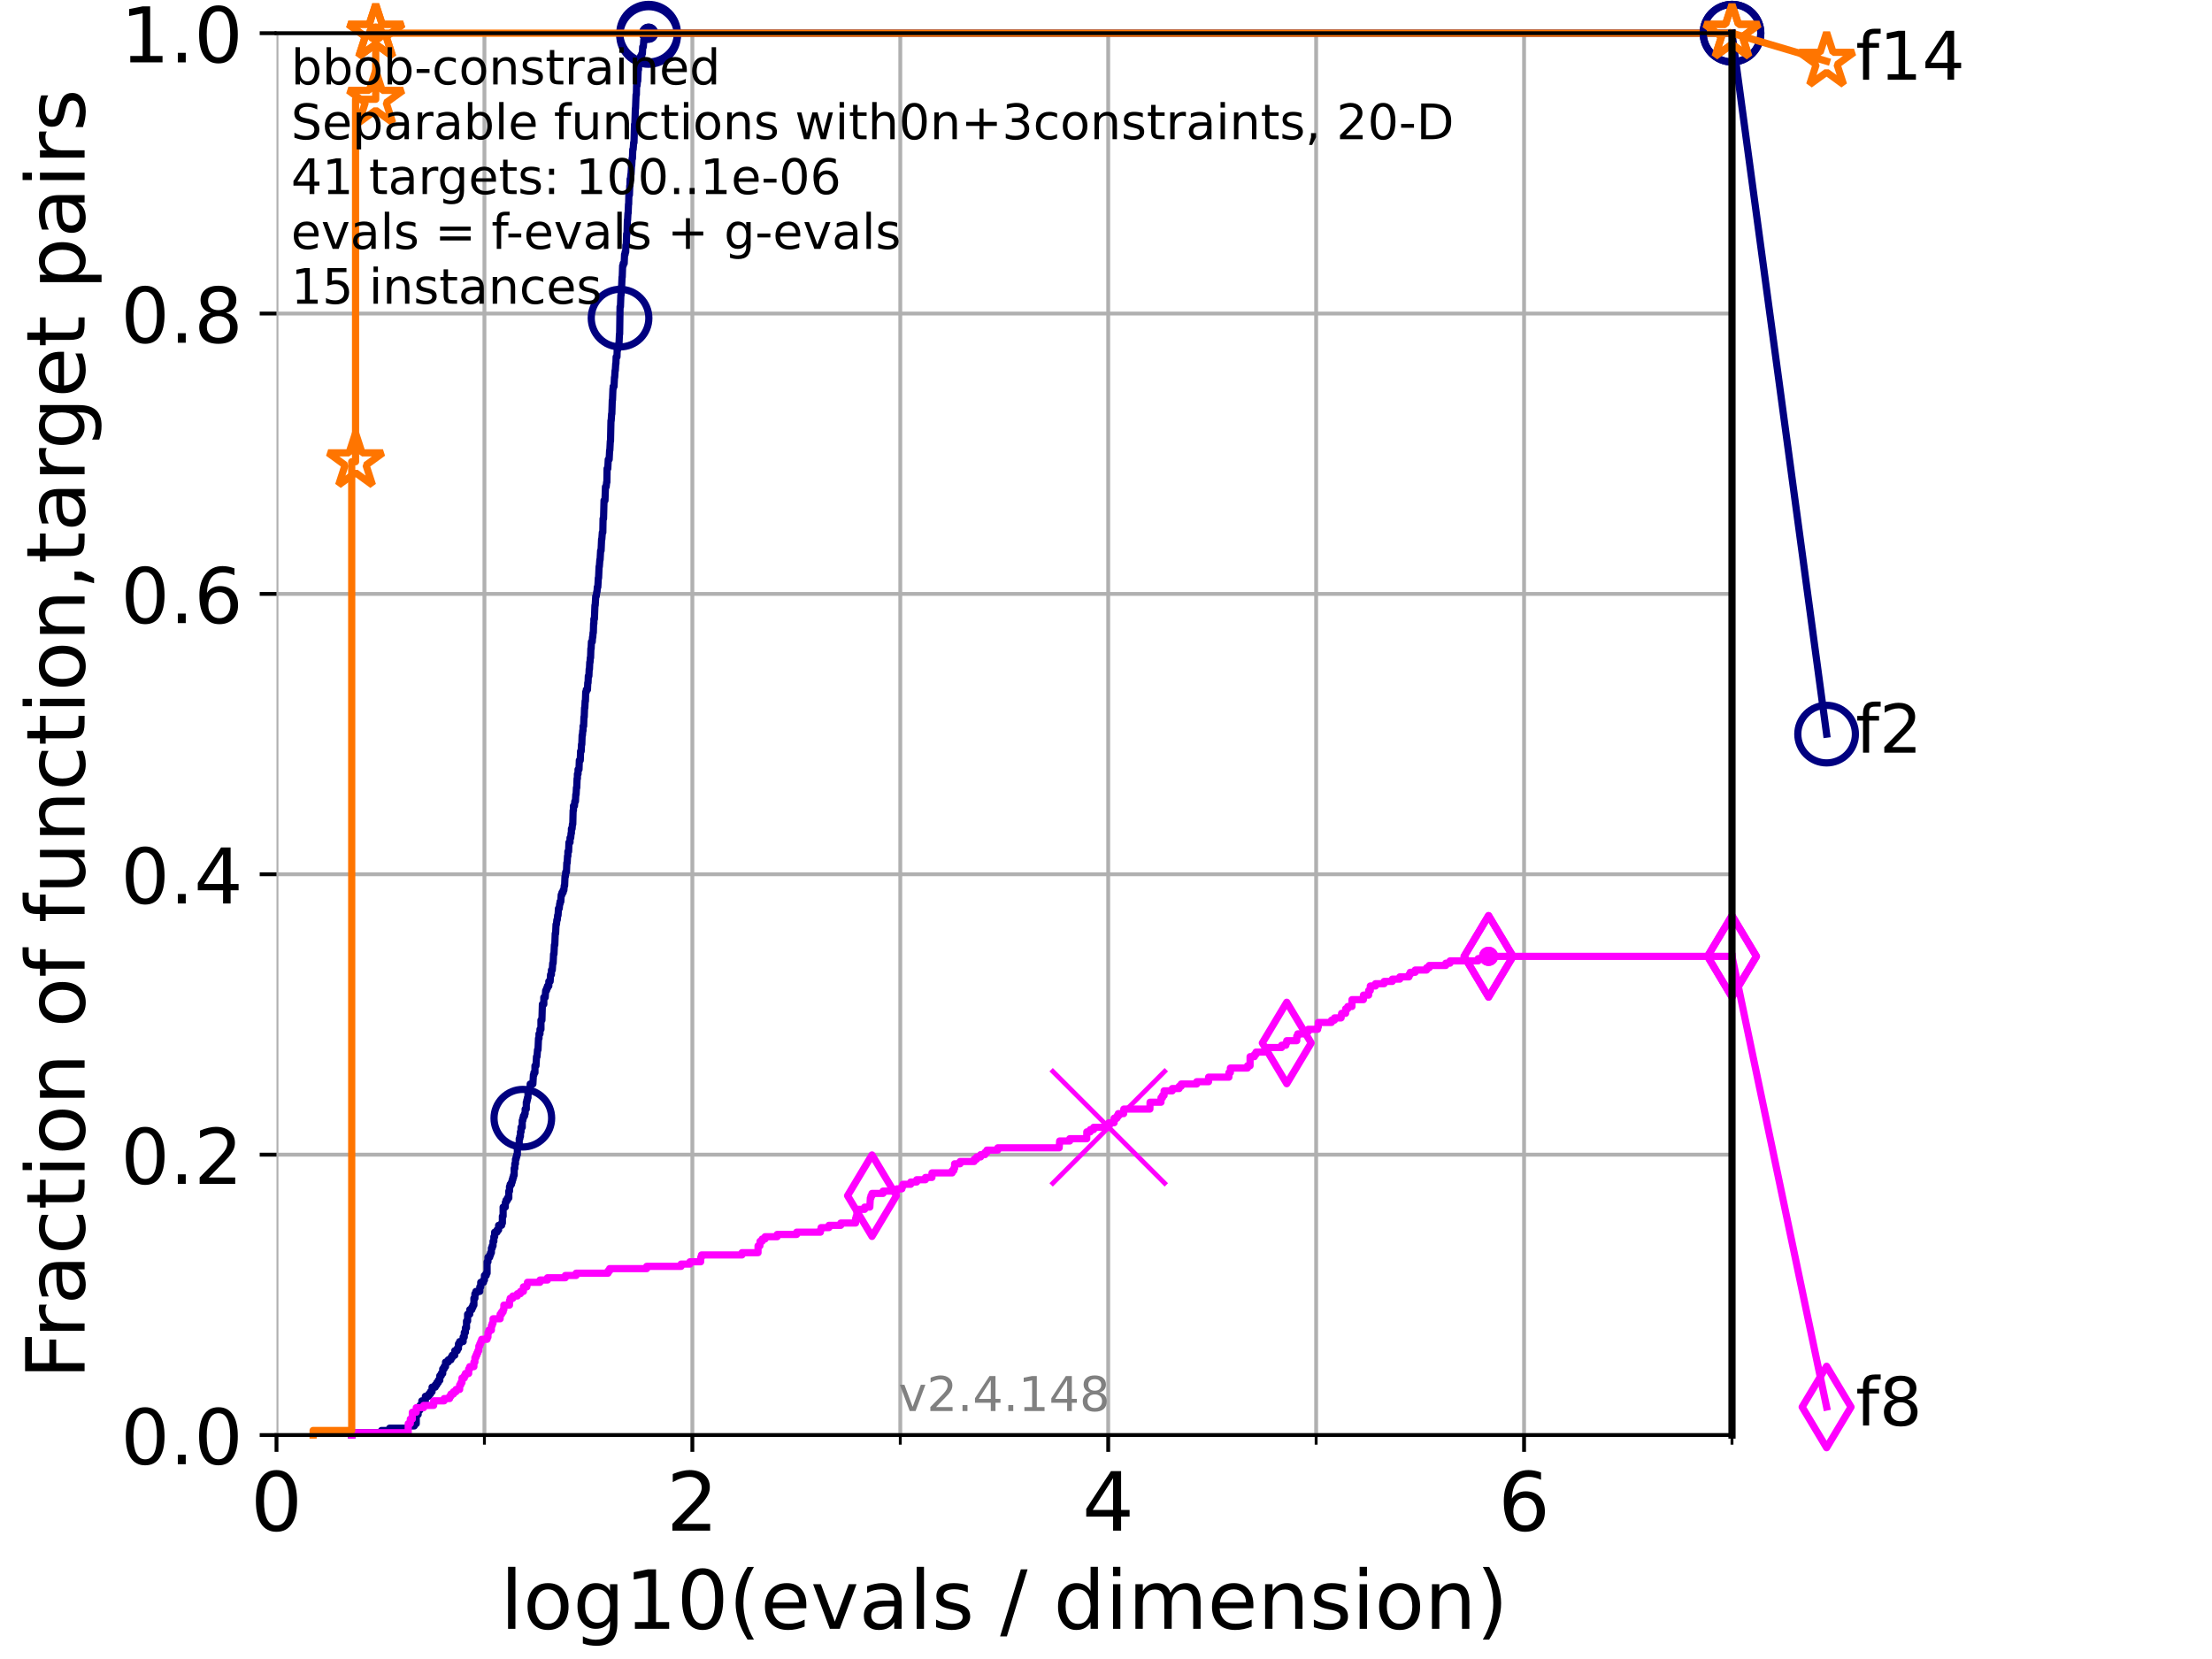 <?xml version="1.0" encoding="utf-8" standalone="no"?>
<!DOCTYPE svg PUBLIC "-//W3C//DTD SVG 1.1//EN"
  "http://www.w3.org/Graphics/SVG/1.1/DTD/svg11.dtd">
<!-- Created with matplotlib (https://matplotlib.org/) -->
<svg height="345.6pt" version="1.1" viewBox="0 0 460.8 345.6" width="460.8pt" xmlns="http://www.w3.org/2000/svg" xmlns:xlink="http://www.w3.org/1999/xlink">
 <defs>
  <style type="text/css">*{stroke-linecap:butt;stroke-linejoin:round;}</style>
 </defs>
 <g id="figure_1">
  <g id="patch_1">
   <path d="M 0 345.6 
L 460.8 345.6 
L 460.8 0 
L 0 0 
z
" style="fill:#ffffff;"/>
  </g>
  <g id="axes_1">
   <g id="patch_2">
    <path d="M 57.6 298.944 
L 360.806 298.944 
L 360.806 6.912 
L 57.6 6.912 
z
" style="fill:#ffffff;"/>
   </g>
   <g id="matplotlib.axis_1">
    <g id="xtick_1">
     <g id="line2d_1">
      <path clip-path="url(#p4ddb681c9a)" d="M 57.6 298.944 
L 57.6 6.912 
" style="fill:none;stroke:#b0b0b0;stroke-linecap:square;stroke-width:0.8;"/>
     </g>
     <g id="line2d_2">
      <defs>
       <path d="M 0 0 
L 0 3.5 
" id="me33d9184e5" style="stroke:#000000;stroke-width:0.8;"/>
      </defs>
      <g>
       <use style="stroke:#000000;stroke-width:0.8;" x="57.6" xlink:href="#me33d9184e5" y="298.944"/>
      </g>
     </g>
     <g id="text_1">
      <!-- 0 -->
      <g transform="translate(52.192 318.861)scale(0.17 -0.17)">
       <defs>
        <path d="M 31.781 66.406 
Q 24.172 66.406 20.328 58.906 
Q 16.5 51.422 16.5 36.375 
Q 16.5 21.391 20.328 13.891 
Q 24.172 6.391 31.781 6.391 
Q 39.453 6.391 43.281 13.891 
Q 47.125 21.391 47.125 36.375 
Q 47.125 51.422 43.281 58.906 
Q 39.453 66.406 31.781 66.406 
z
M 31.781 74.219 
Q 44.047 74.219 50.516 64.516 
Q 56.984 54.828 56.984 36.375 
Q 56.984 17.969 50.516 8.266 
Q 44.047 -1.422 31.781 -1.422 
Q 19.531 -1.422 13.062 8.266 
Q 6.594 17.969 6.594 36.375 
Q 6.594 54.828 13.062 64.516 
Q 19.531 74.219 31.781 74.219 
z
" id="DejaVuSans-48"/>
       </defs>
       <use xlink:href="#DejaVuSans-48"/>
      </g>
     </g>
    </g>
    <g id="xtick_2">
     <g id="line2d_3">
      <path clip-path="url(#p4ddb681c9a)" d="M 144.23 298.944 
L 144.23 6.912 
" style="fill:none;stroke:#b0b0b0;stroke-linecap:square;stroke-width:0.8;"/>
     </g>
     <g id="line2d_4">
      <g>
       <use style="stroke:#000000;stroke-width:0.8;" x="144.23" xlink:href="#me33d9184e5" y="298.944"/>
      </g>
     </g>
     <g id="text_2">
      <!-- 2 -->
      <g transform="translate(138.822 318.861)scale(0.17 -0.17)">
       <defs>
        <path d="M 19.188 8.297 
L 53.609 8.297 
L 53.609 0 
L 7.328 0 
L 7.328 8.297 
Q 12.938 14.109 22.625 23.891 
Q 32.328 33.688 34.812 36.531 
Q 39.547 41.844 41.422 45.531 
Q 43.312 49.219 43.312 52.781 
Q 43.312 58.594 39.234 62.25 
Q 35.156 65.922 28.609 65.922 
Q 23.969 65.922 18.812 64.312 
Q 13.672 62.703 7.812 59.422 
L 7.812 69.391 
Q 13.766 71.781 18.938 73 
Q 24.125 74.219 28.422 74.219 
Q 39.75 74.219 46.484 68.547 
Q 53.219 62.891 53.219 53.422 
Q 53.219 48.922 51.531 44.891 
Q 49.859 40.875 45.406 35.406 
Q 44.188 33.984 37.641 27.219 
Q 31.109 20.453 19.188 8.297 
z
" id="DejaVuSans-50"/>
       </defs>
       <use xlink:href="#DejaVuSans-50"/>
      </g>
     </g>
    </g>
    <g id="xtick_3">
     <g id="line2d_5">
      <path clip-path="url(#p4ddb681c9a)" d="M 230.861 298.944 
L 230.861 6.912 
" style="fill:none;stroke:#b0b0b0;stroke-linecap:square;stroke-width:0.8;"/>
     </g>
     <g id="line2d_6">
      <g>
       <use style="stroke:#000000;stroke-width:0.8;" x="230.861" xlink:href="#me33d9184e5" y="298.944"/>
      </g>
     </g>
     <g id="text_3">
      <!-- 4 -->
      <g transform="translate(225.453 318.861)scale(0.17 -0.17)">
       <defs>
        <path d="M 37.797 64.312 
L 12.891 25.391 
L 37.797 25.391 
z
M 35.203 72.906 
L 47.609 72.906 
L 47.609 25.391 
L 58.016 25.391 
L 58.016 17.188 
L 47.609 17.188 
L 47.609 0 
L 37.797 0 
L 37.797 17.188 
L 4.891 17.188 
L 4.891 26.703 
z
" id="DejaVuSans-52"/>
       </defs>
       <use xlink:href="#DejaVuSans-52"/>
      </g>
     </g>
    </g>
    <g id="xtick_4">
     <g id="line2d_7">
      <path clip-path="url(#p4ddb681c9a)" d="M 317.491 298.944 
L 317.491 6.912 
" style="fill:none;stroke:#b0b0b0;stroke-linecap:square;stroke-width:0.8;"/>
     </g>
     <g id="line2d_8">
      <g>
       <use style="stroke:#000000;stroke-width:0.8;" x="317.491" xlink:href="#me33d9184e5" y="298.944"/>
      </g>
     </g>
     <g id="text_4">
      <!-- 6 -->
      <g transform="translate(312.083 318.861)scale(0.17 -0.17)">
       <defs>
        <path d="M 33.016 40.375 
Q 26.375 40.375 22.484 35.828 
Q 18.609 31.297 18.609 23.391 
Q 18.609 15.531 22.484 10.953 
Q 26.375 6.391 33.016 6.391 
Q 39.656 6.391 43.531 10.953 
Q 47.406 15.531 47.406 23.391 
Q 47.406 31.297 43.531 35.828 
Q 39.656 40.375 33.016 40.375 
z
M 52.594 71.297 
L 52.594 62.312 
Q 48.875 64.062 45.094 64.984 
Q 41.312 65.922 37.594 65.922 
Q 27.828 65.922 22.672 59.328 
Q 17.531 52.734 16.797 39.406 
Q 19.672 43.656 24.016 45.922 
Q 28.375 48.188 33.594 48.188 
Q 44.578 48.188 50.953 41.516 
Q 57.328 34.859 57.328 23.391 
Q 57.328 12.156 50.688 5.359 
Q 44.047 -1.422 33.016 -1.422 
Q 20.359 -1.422 13.672 8.266 
Q 6.984 17.969 6.984 36.375 
Q 6.984 53.656 15.188 63.938 
Q 23.391 74.219 37.203 74.219 
Q 40.922 74.219 44.703 73.484 
Q 48.484 72.75 52.594 71.297 
z
" id="DejaVuSans-54"/>
       </defs>
       <use xlink:href="#DejaVuSans-54"/>
      </g>
     </g>
    </g>
    <g id="xtick_5">
     <g id="line2d_9">
      <path clip-path="url(#p4ddb681c9a)" d="M 100.915 298.944 
L 100.915 6.912 
" style="fill:none;stroke:#b0b0b0;stroke-linecap:square;stroke-width:0.8;"/>
     </g>
     <g id="line2d_10">
      <defs>
       <path d="M 0 0 
L 0 2 
" id="mcd332853e9" style="stroke:#000000;stroke-width:0.6;"/>
      </defs>
      <g>
       <use style="stroke:#000000;stroke-width:0.6;" x="100.915" xlink:href="#mcd332853e9" y="298.944"/>
      </g>
     </g>
    </g>
    <g id="xtick_6">
     <g id="line2d_11">
      <path clip-path="url(#p4ddb681c9a)" d="M 187.546 298.944 
L 187.546 6.912 
" style="fill:none;stroke:#b0b0b0;stroke-linecap:square;stroke-width:0.8;"/>
     </g>
     <g id="line2d_12">
      <g>
       <use style="stroke:#000000;stroke-width:0.6;" x="187.546" xlink:href="#mcd332853e9" y="298.944"/>
      </g>
     </g>
    </g>
    <g id="xtick_7">
     <g id="line2d_13">
      <path clip-path="url(#p4ddb681c9a)" d="M 274.176 298.944 
L 274.176 6.912 
" style="fill:none;stroke:#b0b0b0;stroke-linecap:square;stroke-width:0.8;"/>
     </g>
     <g id="line2d_14">
      <g>
       <use style="stroke:#000000;stroke-width:0.6;" x="274.176" xlink:href="#mcd332853e9" y="298.944"/>
      </g>
     </g>
    </g>
    <g id="xtick_8">
     <g id="line2d_15">
      <path clip-path="url(#p4ddb681c9a)" d="M 360.806 298.944 
L 360.806 6.912 
" style="fill:none;stroke:#b0b0b0;stroke-linecap:square;stroke-width:0.8;"/>
     </g>
     <g id="line2d_16">
      <g>
       <use style="stroke:#000000;stroke-width:0.6;" x="360.806" xlink:href="#mcd332853e9" y="298.944"/>
      </g>
     </g>
    </g>
    <g id="text_5">
     <!-- log10(evals / dimension) -->
     <g transform="translate(104.239 339.314)scale(0.17 -0.17)">
      <defs>
       <path d="M 9.422 75.984 
L 18.406 75.984 
L 18.406 0 
L 9.422 0 
z
" id="DejaVuSans-108"/>
       <path d="M 30.609 48.391 
Q 23.391 48.391 19.188 42.75 
Q 14.984 37.109 14.984 27.297 
Q 14.984 17.484 19.156 11.844 
Q 23.344 6.203 30.609 6.203 
Q 37.797 6.203 41.984 11.859 
Q 46.188 17.531 46.188 27.297 
Q 46.188 37.016 41.984 42.703 
Q 37.797 48.391 30.609 48.391 
z
M 30.609 56 
Q 42.328 56 49.016 48.375 
Q 55.719 40.766 55.719 27.297 
Q 55.719 13.875 49.016 6.219 
Q 42.328 -1.422 30.609 -1.422 
Q 18.844 -1.422 12.172 6.219 
Q 5.516 13.875 5.516 27.297 
Q 5.516 40.766 12.172 48.375 
Q 18.844 56 30.609 56 
z
" id="DejaVuSans-111"/>
       <path d="M 45.406 27.984 
Q 45.406 37.75 41.375 43.109 
Q 37.359 48.484 30.078 48.484 
Q 22.859 48.484 18.828 43.109 
Q 14.797 37.75 14.797 27.984 
Q 14.797 18.266 18.828 12.891 
Q 22.859 7.516 30.078 7.516 
Q 37.359 7.516 41.375 12.891 
Q 45.406 18.266 45.406 27.984 
z
M 54.391 6.781 
Q 54.391 -7.172 48.188 -13.984 
Q 42 -20.797 29.203 -20.797 
Q 24.469 -20.797 20.266 -20.094 
Q 16.062 -19.391 12.109 -17.922 
L 12.109 -9.188 
Q 16.062 -11.328 19.922 -12.344 
Q 23.781 -13.375 27.781 -13.375 
Q 36.625 -13.375 41.016 -8.766 
Q 45.406 -4.156 45.406 5.172 
L 45.406 9.625 
Q 42.625 4.781 38.281 2.391 
Q 33.938 0 27.875 0 
Q 17.828 0 11.672 7.656 
Q 5.516 15.328 5.516 27.984 
Q 5.516 40.672 11.672 48.328 
Q 17.828 56 27.875 56 
Q 33.938 56 38.281 53.609 
Q 42.625 51.219 45.406 46.391 
L 45.406 54.688 
L 54.391 54.688 
z
" id="DejaVuSans-103"/>
       <path d="M 12.406 8.297 
L 28.516 8.297 
L 28.516 63.922 
L 10.984 60.406 
L 10.984 69.391 
L 28.422 72.906 
L 38.281 72.906 
L 38.281 8.297 
L 54.391 8.297 
L 54.391 0 
L 12.406 0 
z
" id="DejaVuSans-49"/>
       <path d="M 31 75.875 
Q 24.469 64.656 21.281 53.656 
Q 18.109 42.672 18.109 31.391 
Q 18.109 20.125 21.312 9.062 
Q 24.516 -2 31 -13.188 
L 23.188 -13.188 
Q 15.875 -1.703 12.234 9.375 
Q 8.594 20.453 8.594 31.391 
Q 8.594 42.281 12.203 53.312 
Q 15.828 64.359 23.188 75.875 
z
" id="DejaVuSans-40"/>
       <path d="M 56.203 29.594 
L 56.203 25.203 
L 14.891 25.203 
Q 15.484 15.922 20.484 11.062 
Q 25.484 6.203 34.422 6.203 
Q 39.594 6.203 44.453 7.469 
Q 49.312 8.734 54.109 11.281 
L 54.109 2.781 
Q 49.266 0.734 44.188 -0.344 
Q 39.109 -1.422 33.891 -1.422 
Q 20.797 -1.422 13.156 6.188 
Q 5.516 13.812 5.516 26.812 
Q 5.516 40.234 12.766 48.109 
Q 20.016 56 32.328 56 
Q 43.359 56 49.781 48.891 
Q 56.203 41.797 56.203 29.594 
z
M 47.219 32.234 
Q 47.125 39.594 43.094 43.984 
Q 39.062 48.391 32.422 48.391 
Q 24.906 48.391 20.391 44.141 
Q 15.875 39.891 15.188 32.172 
z
" id="DejaVuSans-101"/>
       <path d="M 2.984 54.688 
L 12.5 54.688 
L 29.594 8.797 
L 46.688 54.688 
L 56.203 54.688 
L 35.688 0 
L 23.484 0 
z
" id="DejaVuSans-118"/>
       <path d="M 34.281 27.484 
Q 23.391 27.484 19.188 25 
Q 14.984 22.516 14.984 16.5 
Q 14.984 11.719 18.141 8.906 
Q 21.297 6.109 26.703 6.109 
Q 34.188 6.109 38.703 11.406 
Q 43.219 16.703 43.219 25.484 
L 43.219 27.484 
z
M 52.203 31.203 
L 52.203 0 
L 43.219 0 
L 43.219 8.297 
Q 40.141 3.328 35.547 0.953 
Q 30.953 -1.422 24.312 -1.422 
Q 15.922 -1.422 10.953 3.297 
Q 6 8.016 6 15.922 
Q 6 25.141 12.172 29.828 
Q 18.359 34.516 30.609 34.516 
L 43.219 34.516 
L 43.219 35.406 
Q 43.219 41.609 39.141 45 
Q 35.062 48.391 27.688 48.391 
Q 23 48.391 18.547 47.266 
Q 14.109 46.141 10.016 43.891 
L 10.016 52.203 
Q 14.938 54.109 19.578 55.047 
Q 24.219 56 28.609 56 
Q 40.484 56 46.344 49.844 
Q 52.203 43.703 52.203 31.203 
z
" id="DejaVuSans-97"/>
       <path d="M 44.281 53.078 
L 44.281 44.578 
Q 40.484 46.531 36.375 47.5 
Q 32.281 48.484 27.875 48.484 
Q 21.188 48.484 17.844 46.438 
Q 14.5 44.391 14.5 40.281 
Q 14.5 37.156 16.891 35.375 
Q 19.281 33.594 26.516 31.984 
L 29.594 31.297 
Q 39.156 29.25 43.188 25.516 
Q 47.219 21.781 47.219 15.094 
Q 47.219 7.469 41.188 3.016 
Q 35.156 -1.422 24.609 -1.422 
Q 20.219 -1.422 15.453 -0.562 
Q 10.688 0.297 5.422 2 
L 5.422 11.281 
Q 10.406 8.688 15.234 7.391 
Q 20.062 6.109 24.812 6.109 
Q 31.156 6.109 34.562 8.281 
Q 37.984 10.453 37.984 14.406 
Q 37.984 18.062 35.516 20.016 
Q 33.062 21.969 24.703 23.781 
L 21.578 24.516 
Q 13.234 26.266 9.516 29.906 
Q 5.812 33.547 5.812 39.891 
Q 5.812 47.609 11.281 51.797 
Q 16.75 56 26.812 56 
Q 31.781 56 36.172 55.266 
Q 40.578 54.547 44.281 53.078 
z
" id="DejaVuSans-115"/>
       <path id="DejaVuSans-32"/>
       <path d="M 25.391 72.906 
L 33.688 72.906 
L 8.297 -9.281 
L 0 -9.281 
z
" id="DejaVuSans-47"/>
       <path d="M 45.406 46.391 
L 45.406 75.984 
L 54.391 75.984 
L 54.391 0 
L 45.406 0 
L 45.406 8.203 
Q 42.578 3.328 38.25 0.953 
Q 33.938 -1.422 27.875 -1.422 
Q 17.969 -1.422 11.734 6.484 
Q 5.516 14.406 5.516 27.297 
Q 5.516 40.188 11.734 48.094 
Q 17.969 56 27.875 56 
Q 33.938 56 38.25 53.625 
Q 42.578 51.266 45.406 46.391 
z
M 14.797 27.297 
Q 14.797 17.391 18.875 11.75 
Q 22.953 6.109 30.078 6.109 
Q 37.203 6.109 41.297 11.75 
Q 45.406 17.391 45.406 27.297 
Q 45.406 37.203 41.297 42.844 
Q 37.203 48.484 30.078 48.484 
Q 22.953 48.484 18.875 42.844 
Q 14.797 37.203 14.797 27.297 
z
" id="DejaVuSans-100"/>
       <path d="M 9.422 54.688 
L 18.406 54.688 
L 18.406 0 
L 9.422 0 
z
M 9.422 75.984 
L 18.406 75.984 
L 18.406 64.594 
L 9.422 64.594 
z
" id="DejaVuSans-105"/>
       <path d="M 52 44.188 
Q 55.375 50.25 60.062 53.125 
Q 64.75 56 71.094 56 
Q 79.641 56 84.281 50.016 
Q 88.922 44.047 88.922 33.016 
L 88.922 0 
L 79.891 0 
L 79.891 32.719 
Q 79.891 40.578 77.094 44.375 
Q 74.312 48.188 68.609 48.188 
Q 61.625 48.188 57.562 43.547 
Q 53.516 38.922 53.516 30.906 
L 53.516 0 
L 44.484 0 
L 44.484 32.719 
Q 44.484 40.625 41.703 44.406 
Q 38.922 48.188 33.109 48.188 
Q 26.219 48.188 22.156 43.531 
Q 18.109 38.875 18.109 30.906 
L 18.109 0 
L 9.078 0 
L 9.078 54.688 
L 18.109 54.688 
L 18.109 46.188 
Q 21.188 51.219 25.484 53.609 
Q 29.781 56 35.688 56 
Q 41.656 56 45.828 52.969 
Q 50 49.953 52 44.188 
z
" id="DejaVuSans-109"/>
       <path d="M 54.891 33.016 
L 54.891 0 
L 45.906 0 
L 45.906 32.719 
Q 45.906 40.484 42.875 44.328 
Q 39.844 48.188 33.797 48.188 
Q 26.516 48.188 22.312 43.547 
Q 18.109 38.922 18.109 30.906 
L 18.109 0 
L 9.078 0 
L 9.078 54.688 
L 18.109 54.688 
L 18.109 46.188 
Q 21.344 51.125 25.703 53.562 
Q 30.078 56 35.797 56 
Q 45.219 56 50.047 50.172 
Q 54.891 44.344 54.891 33.016 
z
" id="DejaVuSans-110"/>
       <path d="M 8.016 75.875 
L 15.828 75.875 
Q 23.141 64.359 26.781 53.312 
Q 30.422 42.281 30.422 31.391 
Q 30.422 20.453 26.781 9.375 
Q 23.141 -1.703 15.828 -13.188 
L 8.016 -13.188 
Q 14.5 -2 17.703 9.062 
Q 20.906 20.125 20.906 31.391 
Q 20.906 42.672 17.703 53.656 
Q 14.5 64.656 8.016 75.875 
z
" id="DejaVuSans-41"/>
      </defs>
      <use xlink:href="#DejaVuSans-108"/>
      <use x="27.783" xlink:href="#DejaVuSans-111"/>
      <use x="88.965" xlink:href="#DejaVuSans-103"/>
      <use x="152.441" xlink:href="#DejaVuSans-49"/>
      <use x="216.064" xlink:href="#DejaVuSans-48"/>
      <use x="279.688" xlink:href="#DejaVuSans-40"/>
      <use x="318.701" xlink:href="#DejaVuSans-101"/>
      <use x="380.225" xlink:href="#DejaVuSans-118"/>
      <use x="439.404" xlink:href="#DejaVuSans-97"/>
      <use x="500.684" xlink:href="#DejaVuSans-108"/>
      <use x="528.467" xlink:href="#DejaVuSans-115"/>
      <use x="580.566" xlink:href="#DejaVuSans-32"/>
      <use x="612.354" xlink:href="#DejaVuSans-47"/>
      <use x="646.045" xlink:href="#DejaVuSans-32"/>
      <use x="677.832" xlink:href="#DejaVuSans-100"/>
      <use x="741.309" xlink:href="#DejaVuSans-105"/>
      <use x="769.092" xlink:href="#DejaVuSans-109"/>
      <use x="866.504" xlink:href="#DejaVuSans-101"/>
      <use x="928.027" xlink:href="#DejaVuSans-110"/>
      <use x="991.406" xlink:href="#DejaVuSans-115"/>
      <use x="1043.506" xlink:href="#DejaVuSans-105"/>
      <use x="1071.289" xlink:href="#DejaVuSans-111"/>
      <use x="1132.471" xlink:href="#DejaVuSans-110"/>
      <use x="1195.85" xlink:href="#DejaVuSans-41"/>
     </g>
    </g>
   </g>
   <g id="matplotlib.axis_2">
    <g id="ytick_1">
     <g id="line2d_17">
      <path clip-path="url(#p4ddb681c9a)" d="M 57.6 298.944 
L 360.806 298.944 
" style="fill:none;stroke:#b0b0b0;stroke-linecap:square;stroke-width:0.8;"/>
     </g>
     <g id="line2d_18">
      <defs>
       <path d="M 0 0 
L -3.5 0 
" id="mcc4c57138d" style="stroke:#000000;stroke-width:0.8;"/>
      </defs>
      <g>
       <use style="stroke:#000000;stroke-width:0.8;" x="57.6" xlink:href="#mcc4c57138d" y="298.944"/>
      </g>
     </g>
     <g id="text_6">
      <!-- 0.0 -->
      <g transform="translate(25.155 305.023)scale(0.16 -0.16)">
       <defs>
        <path d="M 10.688 12.406 
L 21 12.406 
L 21 0 
L 10.688 0 
z
" id="DejaVuSans-46"/>
       </defs>
       <use xlink:href="#DejaVuSans-48"/>
       <use x="63.623" xlink:href="#DejaVuSans-46"/>
       <use x="95.41" xlink:href="#DejaVuSans-48"/>
      </g>
     </g>
    </g>
    <g id="ytick_2">
     <g id="line2d_19">
      <path clip-path="url(#p4ddb681c9a)" d="M 57.6 240.538 
L 360.806 240.538 
" style="fill:none;stroke:#b0b0b0;stroke-linecap:square;stroke-width:0.8;"/>
     </g>
     <g id="line2d_20">
      <g>
       <use style="stroke:#000000;stroke-width:0.8;" x="57.6" xlink:href="#mcc4c57138d" y="240.538"/>
      </g>
     </g>
     <g id="text_7">
      <!-- 0.2 -->
      <g transform="translate(25.155 246.616)scale(0.16 -0.16)">
       <use xlink:href="#DejaVuSans-48"/>
       <use x="63.623" xlink:href="#DejaVuSans-46"/>
       <use x="95.41" xlink:href="#DejaVuSans-50"/>
      </g>
     </g>
    </g>
    <g id="ytick_3">
     <g id="line2d_21">
      <path clip-path="url(#p4ddb681c9a)" d="M 57.6 182.131 
L 360.806 182.131 
" style="fill:none;stroke:#b0b0b0;stroke-linecap:square;stroke-width:0.8;"/>
     </g>
     <g id="line2d_22">
      <g>
       <use style="stroke:#000000;stroke-width:0.8;" x="57.6" xlink:href="#mcc4c57138d" y="182.131"/>
      </g>
     </g>
     <g id="text_8">
      <!-- 0.4 -->
      <g transform="translate(25.155 188.21)scale(0.16 -0.16)">
       <use xlink:href="#DejaVuSans-48"/>
       <use x="63.623" xlink:href="#DejaVuSans-46"/>
       <use x="95.41" xlink:href="#DejaVuSans-52"/>
      </g>
     </g>
    </g>
    <g id="ytick_4">
     <g id="line2d_23">
      <path clip-path="url(#p4ddb681c9a)" d="M 57.6 123.725 
L 360.806 123.725 
" style="fill:none;stroke:#b0b0b0;stroke-linecap:square;stroke-width:0.8;"/>
     </g>
     <g id="line2d_24">
      <g>
       <use style="stroke:#000000;stroke-width:0.8;" x="57.6" xlink:href="#mcc4c57138d" y="123.725"/>
      </g>
     </g>
     <g id="text_9">
      <!-- 0.6 -->
      <g transform="translate(25.155 129.804)scale(0.16 -0.16)">
       <use xlink:href="#DejaVuSans-48"/>
       <use x="63.623" xlink:href="#DejaVuSans-46"/>
       <use x="95.41" xlink:href="#DejaVuSans-54"/>
      </g>
     </g>
    </g>
    <g id="ytick_5">
     <g id="line2d_25">
      <path clip-path="url(#p4ddb681c9a)" d="M 57.6 65.318 
L 360.806 65.318 
" style="fill:none;stroke:#b0b0b0;stroke-linecap:square;stroke-width:0.8;"/>
     </g>
     <g id="line2d_26">
      <g>
       <use style="stroke:#000000;stroke-width:0.8;" x="57.6" xlink:href="#mcc4c57138d" y="65.318"/>
      </g>
     </g>
     <g id="text_10">
      <!-- 0.8 -->
      <g transform="translate(25.155 71.397)scale(0.16 -0.16)">
       <defs>
        <path d="M 31.781 34.625 
Q 24.75 34.625 20.719 30.859 
Q 16.703 27.094 16.703 20.516 
Q 16.703 13.922 20.719 10.156 
Q 24.75 6.391 31.781 6.391 
Q 38.812 6.391 42.859 10.172 
Q 46.922 13.969 46.922 20.516 
Q 46.922 27.094 42.891 30.859 
Q 38.875 34.625 31.781 34.625 
z
M 21.922 38.812 
Q 15.578 40.375 12.031 44.719 
Q 8.5 49.078 8.5 55.328 
Q 8.5 64.062 14.719 69.141 
Q 20.953 74.219 31.781 74.219 
Q 42.672 74.219 48.875 69.141 
Q 55.078 64.062 55.078 55.328 
Q 55.078 49.078 51.531 44.719 
Q 48 40.375 41.703 38.812 
Q 48.828 37.156 52.797 32.312 
Q 56.781 27.484 56.781 20.516 
Q 56.781 9.906 50.312 4.234 
Q 43.844 -1.422 31.781 -1.422 
Q 19.734 -1.422 13.25 4.234 
Q 6.781 9.906 6.781 20.516 
Q 6.781 27.484 10.781 32.312 
Q 14.797 37.156 21.922 38.812 
z
M 18.312 54.391 
Q 18.312 48.734 21.844 45.562 
Q 25.391 42.391 31.781 42.391 
Q 38.141 42.391 41.719 45.562 
Q 45.312 48.734 45.312 54.391 
Q 45.312 60.062 41.719 63.234 
Q 38.141 66.406 31.781 66.406 
Q 25.391 66.406 21.844 63.234 
Q 18.312 60.062 18.312 54.391 
z
" id="DejaVuSans-56"/>
       </defs>
       <use xlink:href="#DejaVuSans-48"/>
       <use x="63.623" xlink:href="#DejaVuSans-46"/>
       <use x="95.41" xlink:href="#DejaVuSans-56"/>
      </g>
     </g>
    </g>
    <g id="ytick_6">
     <g id="line2d_27">
      <path clip-path="url(#p4ddb681c9a)" d="M 57.6 6.912 
L 360.806 6.912 
" style="fill:none;stroke:#b0b0b0;stroke-linecap:square;stroke-width:0.8;"/>
     </g>
     <g id="line2d_28">
      <g>
       <use style="stroke:#000000;stroke-width:0.8;" x="57.6" xlink:href="#mcc4c57138d" y="6.912"/>
      </g>
     </g>
     <g id="text_11">
      <!-- 1.0 -->
      <g transform="translate(25.155 12.991)scale(0.16 -0.16)">
       <use xlink:href="#DejaVuSans-49"/>
       <use x="63.623" xlink:href="#DejaVuSans-46"/>
       <use x="95.41" xlink:href="#DejaVuSans-48"/>
      </g>
     </g>
    </g>
    <g id="text_12">
     <!-- Fraction of function,target pairs -->
     <g transform="translate(17.62 287.313)rotate(-90)scale(0.17 -0.17)">
      <defs>
       <path d="M 9.812 72.906 
L 51.703 72.906 
L 51.703 64.594 
L 19.672 64.594 
L 19.672 43.109 
L 48.578 43.109 
L 48.578 34.812 
L 19.672 34.812 
L 19.672 0 
L 9.812 0 
z
" id="DejaVuSans-70"/>
       <path d="M 41.109 46.297 
Q 39.594 47.172 37.812 47.578 
Q 36.031 48 33.891 48 
Q 26.266 48 22.188 43.047 
Q 18.109 38.094 18.109 28.812 
L 18.109 0 
L 9.078 0 
L 9.078 54.688 
L 18.109 54.688 
L 18.109 46.188 
Q 20.953 51.172 25.484 53.578 
Q 30.031 56 36.531 56 
Q 37.453 56 38.578 55.875 
Q 39.703 55.766 41.062 55.516 
z
" id="DejaVuSans-114"/>
       <path d="M 48.781 52.594 
L 48.781 44.188 
Q 44.969 46.297 41.141 47.344 
Q 37.312 48.391 33.406 48.391 
Q 24.656 48.391 19.812 42.844 
Q 14.984 37.312 14.984 27.297 
Q 14.984 17.281 19.812 11.734 
Q 24.656 6.203 33.406 6.203 
Q 37.312 6.203 41.141 7.25 
Q 44.969 8.297 48.781 10.406 
L 48.781 2.094 
Q 45.016 0.344 40.984 -0.531 
Q 36.969 -1.422 32.422 -1.422 
Q 20.062 -1.422 12.781 6.344 
Q 5.516 14.109 5.516 27.297 
Q 5.516 40.672 12.859 48.328 
Q 20.219 56 33.016 56 
Q 37.156 56 41.109 55.141 
Q 45.062 54.297 48.781 52.594 
z
" id="DejaVuSans-99"/>
       <path d="M 18.312 70.219 
L 18.312 54.688 
L 36.812 54.688 
L 36.812 47.703 
L 18.312 47.703 
L 18.312 18.016 
Q 18.312 11.328 20.141 9.422 
Q 21.969 7.516 27.594 7.516 
L 36.812 7.516 
L 36.812 0 
L 27.594 0 
Q 17.188 0 13.234 3.875 
Q 9.281 7.766 9.281 18.016 
L 9.281 47.703 
L 2.688 47.703 
L 2.688 54.688 
L 9.281 54.688 
L 9.281 70.219 
z
" id="DejaVuSans-116"/>
       <path d="M 37.109 75.984 
L 37.109 68.5 
L 28.516 68.5 
Q 23.688 68.5 21.797 66.547 
Q 19.922 64.594 19.922 59.516 
L 19.922 54.688 
L 34.719 54.688 
L 34.719 47.703 
L 19.922 47.703 
L 19.922 0 
L 10.891 0 
L 10.891 47.703 
L 2.297 47.703 
L 2.297 54.688 
L 10.891 54.688 
L 10.891 58.5 
Q 10.891 67.625 15.141 71.797 
Q 19.391 75.984 28.609 75.984 
z
" id="DejaVuSans-102"/>
       <path d="M 8.5 21.578 
L 8.5 54.688 
L 17.484 54.688 
L 17.484 21.922 
Q 17.484 14.156 20.5 10.266 
Q 23.531 6.391 29.594 6.391 
Q 36.859 6.391 41.078 11.031 
Q 45.312 15.672 45.312 23.688 
L 45.312 54.688 
L 54.297 54.688 
L 54.297 0 
L 45.312 0 
L 45.312 8.406 
Q 42.047 3.422 37.719 1 
Q 33.406 -1.422 27.688 -1.422 
Q 18.266 -1.422 13.375 4.438 
Q 8.5 10.297 8.5 21.578 
z
M 31.109 56 
z
" id="DejaVuSans-117"/>
       <path d="M 11.719 12.406 
L 22.016 12.406 
L 22.016 4 
L 14.016 -11.625 
L 7.719 -11.625 
L 11.719 4 
z
" id="DejaVuSans-44"/>
       <path d="M 18.109 8.203 
L 18.109 -20.797 
L 9.078 -20.797 
L 9.078 54.688 
L 18.109 54.688 
L 18.109 46.391 
Q 20.953 51.266 25.266 53.625 
Q 29.594 56 35.594 56 
Q 45.562 56 51.781 48.094 
Q 58.016 40.188 58.016 27.297 
Q 58.016 14.406 51.781 6.484 
Q 45.562 -1.422 35.594 -1.422 
Q 29.594 -1.422 25.266 0.953 
Q 20.953 3.328 18.109 8.203 
z
M 48.688 27.297 
Q 48.688 37.203 44.609 42.844 
Q 40.531 48.484 33.406 48.484 
Q 26.266 48.484 22.188 42.844 
Q 18.109 37.203 18.109 27.297 
Q 18.109 17.391 22.188 11.75 
Q 26.266 6.109 33.406 6.109 
Q 40.531 6.109 44.609 11.75 
Q 48.688 17.391 48.688 27.297 
z
" id="DejaVuSans-112"/>
      </defs>
      <use xlink:href="#DejaVuSans-70"/>
      <use x="50.27" xlink:href="#DejaVuSans-114"/>
      <use x="91.383" xlink:href="#DejaVuSans-97"/>
      <use x="152.662" xlink:href="#DejaVuSans-99"/>
      <use x="207.643" xlink:href="#DejaVuSans-116"/>
      <use x="246.852" xlink:href="#DejaVuSans-105"/>
      <use x="274.635" xlink:href="#DejaVuSans-111"/>
      <use x="335.816" xlink:href="#DejaVuSans-110"/>
      <use x="399.195" xlink:href="#DejaVuSans-32"/>
      <use x="430.982" xlink:href="#DejaVuSans-111"/>
      <use x="492.164" xlink:href="#DejaVuSans-102"/>
      <use x="527.369" xlink:href="#DejaVuSans-32"/>
      <use x="559.156" xlink:href="#DejaVuSans-102"/>
      <use x="594.361" xlink:href="#DejaVuSans-117"/>
      <use x="657.74" xlink:href="#DejaVuSans-110"/>
      <use x="721.119" xlink:href="#DejaVuSans-99"/>
      <use x="776.1" xlink:href="#DejaVuSans-116"/>
      <use x="815.309" xlink:href="#DejaVuSans-105"/>
      <use x="843.092" xlink:href="#DejaVuSans-111"/>
      <use x="904.273" xlink:href="#DejaVuSans-110"/>
      <use x="967.652" xlink:href="#DejaVuSans-44"/>
      <use x="999.439" xlink:href="#DejaVuSans-116"/>
      <use x="1038.648" xlink:href="#DejaVuSans-97"/>
      <use x="1099.928" xlink:href="#DejaVuSans-114"/>
      <use x="1139.291" xlink:href="#DejaVuSans-103"/>
      <use x="1202.768" xlink:href="#DejaVuSans-101"/>
      <use x="1264.291" xlink:href="#DejaVuSans-116"/>
      <use x="1303.5" xlink:href="#DejaVuSans-32"/>
      <use x="1335.287" xlink:href="#DejaVuSans-112"/>
      <use x="1398.764" xlink:href="#DejaVuSans-97"/>
      <use x="1460.043" xlink:href="#DejaVuSans-105"/>
      <use x="1487.826" xlink:href="#DejaVuSans-114"/>
      <use x="1528.939" xlink:href="#DejaVuSans-115"/>
     </g>
    </g>
   </g>
   <g id="line2d_29">
    <defs>
     <path d="M 0 1.5 
C 0.398 1.5 0.779 1.342 1.061 1.061 
C 1.342 0.779 1.5 0.398 1.5 0 
C 1.5 -0.398 1.342 -0.779 1.061 -1.061 
C 0.779 -1.342 0.398 -1.5 0 -1.5 
C -0.398 -1.5 -0.779 -1.342 -1.061 -1.061 
C -1.342 -0.779 -1.5 -0.398 -1.5 0 
C -1.5 0.398 -1.342 0.779 -1.061 1.061 
C -0.779 1.342 -0.398 1.5 0 1.5 
z
" id="m89b9a4cb60" style="stroke:#000080;"/>
    </defs>
    <g>
     <use style="fill:#000080;stroke:#000080;" x="135.116" xlink:href="#m89b9a4cb60" y="6.912"/>
     <use style="fill:#000080;stroke:#000080;" x="135.116" xlink:href="#m89b9a4cb60" y="6.912"/>
    </g>
   </g>
   <g id="line2d_30">
    <path d="M 73.268 298.944 
L 73.268 298.469 
L 79.481 298.469 
L 79.481 297.994 
L 81.166 297.994 
L 81.166 297.519 
L 85.039 297.519 
L 85.039 297.045 
L 86.307 297.045 
L 86.307 296.57 
L 86.712 296.57 
L 86.712 294.67 
L 87.108 294.67 
L 87.108 293.721 
L 87.496 293.721 
L 87.496 292.771 
L 87.876 292.771 
L 87.876 291.821 
L 88.614 291.821 
L 88.614 290.872 
L 89.324 290.872 
L 89.324 290.397 
L 89.669 290.397 
L 89.669 289.922 
L 90.008 289.922 
L 90.008 288.972 
L 90.668 288.972 
L 90.668 288.497 
L 90.99 288.497 
L 90.99 288.022 
L 91.306 288.022 
L 91.306 287.548 
L 91.617 287.548 
L 91.617 286.598 
L 91.923 286.598 
L 91.923 286.123 
L 92.224 286.123 
L 92.224 285.173 
L 92.52 285.173 
L 92.52 284.699 
L 92.812 284.699 
L 92.812 283.749 
L 93.382 283.749 
L 93.382 283.274 
L 93.935 283.274 
L 93.935 282.799 
L 94.206 282.799 
L 94.206 282.324 
L 94.736 282.324 
L 94.736 281.375 
L 95.251 281.375 
L 95.251 280.9 
L 95.503 280.9 
L 95.503 279.95 
L 95.753 279.95 
L 95.753 279.475 
L 96.481 279.475 
L 96.481 278.526 
L 96.718 278.526 
L 96.718 277.576 
L 96.951 277.576 
L 96.951 276.626 
L 97.182 276.626 
L 97.182 275.202 
L 97.41 275.202 
L 97.41 273.777 
L 97.858 273.777 
L 97.858 272.827 
L 98.295 272.827 
L 98.295 272.352 
L 98.51 272.352 
L 98.51 271.878 
L 98.723 271.878 
L 98.723 270.453 
L 98.933 270.453 
L 98.933 269.503 
L 99.141 269.503 
L 99.141 269.029 
L 99.95 269.029 
L 99.95 268.079 
L 100.147 268.079 
L 100.147 267.129 
L 100.726 267.129 
L 100.726 266.654 
L 100.915 266.654 
L 100.915 265.705 
L 101.288 265.705 
L 101.288 265.23 
L 101.471 265.23 
L 101.471 262.855 
L 101.653 262.855 
L 101.653 261.906 
L 102.011 261.906 
L 102.011 261.431 
L 102.188 261.431 
L 102.188 260.956 
L 102.363 260.956 
L 102.363 260.006 
L 102.536 260.006 
L 102.536 259.532 
L 102.708 259.532 
L 102.708 258.582 
L 102.878 258.582 
L 102.878 257.632 
L 103.047 257.632 
L 103.047 256.682 
L 103.544 256.682 
L 103.544 256.208 
L 103.869 256.208 
L 103.869 255.258 
L 104.501 255.258 
L 104.501 254.783 
L 104.656 254.783 
L 104.656 253.359 
L 104.809 253.359 
L 104.809 251.459 
L 105.263 251.459 
L 105.263 250.509 
L 105.411 250.509 
L 105.411 250.035 
L 105.705 250.035 
L 105.705 249.56 
L 105.995 249.56 
L 105.995 248.135 
L 106.138 248.135 
L 106.138 247.185 
L 106.28 247.185 
L 106.28 246.711 
L 106.561 246.711 
L 106.561 246.236 
L 106.699 246.236 
L 106.699 245.761 
L 106.837 245.761 
L 106.837 245.286 
L 106.974 245.286 
L 106.974 244.811 
L 107.11 244.811 
L 107.11 243.387 
L 107.245 243.387 
L 107.245 242.437 
L 107.379 242.437 
L 107.379 241.487 
L 107.512 241.487 
L 107.512 241.012 
L 107.644 241.012 
L 107.644 240.538 
L 107.775 240.538 
L 107.775 239.113 
L 108.034 239.113 
L 108.034 238.638 
L 108.163 238.638 
L 108.163 237.214 
L 108.29 237.214 
L 108.29 236.739 
L 108.417 236.739 
L 108.417 235.789 
L 108.543 235.789 
L 108.543 234.839 
L 108.792 234.839 
L 108.792 233.415 
L 108.915 233.415 
L 108.915 232.94 
L 109.038 232.94 
L 109.038 232.465 
L 109.28 232.465 
L 109.28 231.99 
L 109.401 231.99 
L 109.401 231.041 
L 109.639 231.041 
L 109.639 229.616 
L 109.757 229.616 
L 109.757 229.141 
L 109.874 229.141 
L 109.874 228.666 
L 109.99 228.666 
L 109.99 227.717 
L 110.106 227.717 
L 110.106 227.242 
L 110.221 227.242 
L 110.221 226.767 
L 110.449 226.767 
L 110.449 225.817 
L 111.007 225.817 
L 111.117 223.918 
L 111.226 223.918 
L 111.226 223.443 
L 111.442 223.443 
L 111.442 222.018 
L 111.656 222.018 
L 111.762 220.119 
L 111.868 220.119 
L 111.972 218.695 
L 112.077 218.695 
L 112.18 216.32 
L 112.283 216.32 
L 112.283 215.371 
L 112.488 215.371 
L 112.488 214.421 
L 112.69 214.421 
L 112.69 212.522 
L 112.89 212.522 
L 112.989 209.198 
L 113.284 209.198 
L 113.284 207.773 
L 113.574 207.773 
L 113.67 206.348 
L 113.86 206.348 
L 113.86 205.874 
L 114.048 205.874 
L 114.048 205.399 
L 114.327 205.399 
L 114.327 204.449 
L 114.602 204.449 
L 114.692 203.025 
L 114.872 203.025 
L 114.872 202.075 
L 115.051 202.075 
L 115.139 200.65 
L 115.227 200.65 
L 115.315 198.751 
L 115.402 198.751 
L 115.489 196.852 
L 115.576 196.852 
L 115.662 194.477 
L 115.747 194.477 
L 115.833 192.578 
L 115.918 192.578 
L 116.002 191.628 
L 116.086 191.628 
L 116.17 190.678 
L 116.253 190.678 
L 116.337 189.254 
L 116.502 189.254 
L 116.584 188.304 
L 116.665 188.304 
L 116.665 187.829 
L 116.827 187.829 
L 116.908 186.405 
L 117.068 186.405 
L 117.068 185.93 
L 117.306 185.93 
L 117.306 185.455 
L 117.462 185.455 
L 117.54 184.505 
L 117.618 184.505 
L 117.695 182.606 
L 117.772 182.606 
L 117.849 181.656 
L 118.001 181.656 
L 118.077 179.757 
L 118.152 179.757 
L 118.227 178.332 
L 118.302 178.332 
L 118.302 177.383 
L 118.451 177.383 
L 118.525 175.483 
L 118.745 175.483 
L 118.745 174.534 
L 118.89 174.534 
L 118.962 173.584 
L 119.034 173.584 
L 119.034 172.634 
L 119.177 172.634 
L 119.248 171.685 
L 119.319 171.685 
L 119.39 168.835 
L 119.46 168.835 
L 119.46 167.886 
L 119.669 167.886 
L 119.739 166.936 
L 119.876 166.936 
L 119.945 165.511 
L 120.013 165.511 
L 120.081 164.087 
L 120.149 164.087 
L 120.217 162.188 
L 120.284 162.188 
L 120.284 161.238 
L 120.418 161.238 
L 120.418 160.288 
L 120.617 160.288 
L 120.683 158.389 
L 120.879 158.389 
L 120.944 156.489 
L 121.073 156.489 
L 121.138 155.065 
L 121.202 155.065 
L 121.266 153.165 
L 121.329 153.165 
L 121.393 152.216 
L 121.456 152.216 
L 121.456 151.266 
L 121.582 151.266 
L 121.644 149.367 
L 121.707 149.367 
L 121.769 147.467 
L 121.831 147.467 
L 121.893 146.043 
L 121.954 146.043 
L 122.016 144.143 
L 122.138 144.143 
L 122.138 143.668 
L 122.38 143.668 
L 122.44 142.244 
L 122.5 142.244 
L 122.559 140.819 
L 122.678 140.819 
L 122.737 139.395 
L 122.796 139.395 
L 122.855 137.97 
L 122.913 137.97 
L 122.971 137.021 
L 123.03 137.021 
L 123.088 135.121 
L 123.145 135.121 
L 123.203 133.697 
L 123.375 133.697 
L 123.432 132.747 
L 123.488 132.747 
L 123.545 131.797 
L 123.601 131.797 
L 123.658 129.898 
L 123.714 129.898 
L 123.714 128.948 
L 123.825 128.948 
L 123.936 126.099 
L 123.992 126.099 
L 124.102 124.2 
L 124.211 124.2 
L 124.32 123.25 
L 124.374 123.25 
L 124.428 122.3 
L 124.535 122.3 
L 124.642 120.401 
L 124.695 120.401 
L 124.801 118.027 
L 124.854 118.027 
L 124.959 116.602 
L 125.012 116.602 
L 125.116 114.703 
L 125.219 114.703 
L 125.322 112.328 
L 125.374 112.328 
L 125.476 110.904 
L 125.578 110.904 
L 125.628 108.055 
L 125.729 108.055 
L 125.83 104.256 
L 126.029 104.256 
L 126.127 101.407 
L 126.275 101.407 
L 126.372 100.457 
L 126.421 100.457 
L 126.469 97.608 
L 126.614 97.608 
L 126.709 95.709 
L 126.899 95.709 
L 126.994 93.809 
L 127.041 93.809 
L 127.134 91.91 
L 127.181 91.91 
L 127.274 87.636 
L 127.32 87.636 
L 127.412 86.212 
L 127.458 86.212 
L 127.55 83.363 
L 127.595 83.363 
L 127.686 80.988 
L 127.731 80.988 
L 127.731 80.514 
L 127.911 80.514 
L 128.001 78.614 
L 128.045 78.614 
L 128.134 77.19 
L 128.178 77.19 
L 128.266 75.765 
L 128.31 75.765 
L 128.354 74.341 
L 128.528 74.341 
L 128.571 72.916 
L 128.658 72.916 
L 128.658 72.441 
L 128.829 72.441 
L 128.914 71.491 
L 128.957 71.491 
L 129.041 69.592 
L 129.083 69.592 
L 129.167 63.894 
L 129.251 63.894 
L 129.334 61.52 
L 129.376 61.52 
L 129.458 59.62 
L 129.5 59.62 
L 129.582 57.721 
L 129.623 57.721 
L 129.704 55.347 
L 129.826 55.347 
L 129.826 54.872 
L 130.027 54.872 
L 130.107 52.972 
L 130.226 52.972 
L 130.226 52.497 
L 130.345 52.497 
L 130.384 51.073 
L 130.462 51.073 
L 130.541 48.699 
L 130.618 48.699 
L 130.696 45.85 
L 130.734 45.85 
L 130.811 44.425 
L 130.85 44.425 
L 130.926 42.526 
L 130.964 42.526 
L 131.002 40.626 
L 131.116 40.626 
L 131.191 38.727 
L 131.229 38.727 
L 131.266 37.302 
L 131.341 37.302 
L 131.416 36.353 
L 131.453 36.353 
L 131.564 34.453 
L 131.601 34.453 
L 131.674 33.029 
L 131.747 33.029 
L 131.82 31.129 
L 131.893 31.129 
L 132.001 29.705 
L 132.073 29.705 
L 132.181 25.906 
L 132.252 25.906 
L 132.358 22.582 
L 132.394 22.582 
L 132.499 19.733 
L 132.569 19.733 
L 132.604 17.834 
L 132.709 17.834 
L 132.778 16.884 
L 132.847 16.884 
L 132.95 14.51 
L 133.018 14.51 
L 133.018 13.56 
L 133.154 13.56 
L 133.154 13.085 
L 133.289 13.085 
L 133.289 12.61 
L 133.424 12.61 
L 133.457 11.66 
L 133.689 11.66 
L 133.689 11.186 
L 133.82 11.186 
L 133.886 9.761 
L 134.016 9.761 
L 134.113 8.337 
L 134.464 8.337 
L 134.558 7.387 
L 135.116 7.387 
L 135.116 6.912 
L 360.806 6.912 
L 360.806 6.912 
" style="fill:none;stroke:#000080;stroke-linecap:square;stroke-width:1.5;"/>
   </g>
   <g id="line2d_31">
    <defs>
     <path d="M 0 6 
C 1.591 6 3.117 5.368 4.243 4.243 
C 5.368 3.117 6 1.591 6 0 
C 6 -1.591 5.368 -3.117 4.243 -4.243 
C 3.117 -5.368 1.591 -6 0 -6 
C -1.591 -6 -3.117 -5.368 -4.243 -4.243 
C -5.368 -3.117 -6 -1.591 -6 0 
C -6 1.591 -5.368 3.117 -4.243 4.243 
C -3.117 5.368 -1.591 6 0 6 
z
" id="m08530c2820" style="stroke:#000080;stroke-width:1.5;"/>
    </defs>
    <g>
     <use style="fill-opacity:0;stroke:#000080;stroke-width:1.5;" x="108.915" xlink:href="#m08530c2820" y="232.94"/>
     <use style="fill-opacity:0;stroke:#000080;stroke-width:1.5;" x="129.167" xlink:href="#m08530c2820" y="66.268"/>
     <use style="fill-opacity:0;stroke:#000080;stroke-width:1.5;" x="135.116" xlink:href="#m08530c2820" y="7.387"/>
     <use style="fill-opacity:0;stroke:#000080;stroke-width:1.5;" x="135.116" xlink:href="#m08530c2820" y="6.912"/>
     <use style="fill-opacity:0;stroke:#000080;stroke-width:1.5;" x="360.806" xlink:href="#m08530c2820" y="6.912"/>
    </g>
   </g>
   <g id="line2d_32">
    <path style="fill:none;stroke:#000080;stroke-linecap:square;stroke-width:1.5;"/>
    <g/>
   </g>
   <g id="line2d_33">
    <defs>
     <path d="M 0 1.5 
C 0.398 1.5 0.779 1.342 1.061 1.061 
C 1.342 0.779 1.5 0.398 1.5 0 
C 1.5 -0.398 1.342 -0.779 1.061 -1.061 
C 0.779 -1.342 0.398 -1.5 0 -1.5 
C -0.398 -1.5 -0.779 -1.342 -1.061 -1.061 
C -1.342 -0.779 -1.5 -0.398 -1.5 0 
C -1.5 0.398 -1.342 0.779 -1.061 1.061 
C -0.779 1.342 -0.398 1.5 0 1.5 
z
" id="m70c8d0841f" style="stroke:#ff00ff;"/>
    </defs>
    <g>
     <use style="fill:#ff00ff;stroke:#ff00ff;" x="310.096" xlink:href="#m70c8d0841f" y="199.226"/>
     <use style="fill:#ff00ff;stroke:#ff00ff;" x="310.096" xlink:href="#m70c8d0841f" y="199.226"/>
    </g>
   </g>
   <g id="line2d_34">
    <path d="M 73.268 298.944 
L 73.268 298.469 
L 85.039 298.469 
L 85.039 296.57 
L 85.471 296.57 
L 85.471 295.62 
L 85.894 295.62 
L 85.894 294.196 
L 86.712 294.196 
L 86.712 293.246 
L 88.249 293.246 
L 88.249 292.771 
L 90.341 292.771 
L 90.341 291.821 
L 92.52 291.821 
L 92.52 291.346 
L 93.66 291.346 
L 93.66 290.872 
L 93.935 290.872 
L 93.935 290.397 
L 94.472 290.397 
L 94.472 289.922 
L 94.995 289.922 
L 94.995 289.447 
L 95.753 289.447 
L 95.753 288.497 
L 95.999 288.497 
L 95.999 288.022 
L 96.241 288.022 
L 96.241 287.073 
L 96.718 287.073 
L 96.718 286.598 
L 96.951 286.598 
L 96.951 286.123 
L 97.635 286.123 
L 97.635 285.173 
L 97.858 285.173 
L 97.858 284.699 
L 98.723 284.699 
L 98.723 283.749 
L 98.933 283.749 
L 98.933 282.799 
L 99.141 282.799 
L 99.141 282.324 
L 99.347 282.324 
L 99.347 281.849 
L 99.55 281.849 
L 99.55 281.375 
L 99.751 281.375 
L 99.751 280.425 
L 99.95 280.425 
L 99.95 279.95 
L 100.147 279.95 
L 100.147 279.475 
L 100.342 279.475 
L 100.342 279 
L 101.471 279 
L 101.471 278.526 
L 101.653 278.526 
L 101.653 277.576 
L 101.833 277.576 
L 101.833 277.101 
L 102.363 277.101 
L 102.363 276.151 
L 102.536 276.151 
L 102.536 275.676 
L 102.708 275.676 
L 102.708 274.727 
L 104.188 274.727 
L 104.188 273.777 
L 104.501 273.777 
L 104.501 273.302 
L 104.809 273.302 
L 104.809 272.827 
L 104.962 272.827 
L 104.962 271.878 
L 106.138 271.878 
L 106.138 270.928 
L 106.28 270.928 
L 106.28 270.453 
L 106.837 270.453 
L 106.837 269.978 
L 107.775 269.978 
L 107.775 269.503 
L 108.417 269.503 
L 108.417 269.029 
L 109.038 269.029 
L 109.038 268.079 
L 109.757 268.079 
L 109.757 267.604 
L 109.874 267.604 
L 109.874 267.129 
L 112.488 267.129 
L 112.488 266.654 
L 114.048 266.654 
L 114.048 266.179 
L 117.772 266.179 
L 117.772 265.705 
L 120.013 265.705 
L 120.013 265.23 
L 126.661 265.23 
L 126.661 264.755 
L 126.994 264.755 
L 126.994 264.28 
L 134.715 264.28 
L 134.715 263.805 
L 141.89 263.805 
L 141.89 263.33 
L 143.716 263.33 
L 143.716 262.855 
L 145.963 262.855 
L 145.981 261.906 
L 146.134 261.906 
L 146.134 261.431 
L 154.569 261.431 
L 154.569 260.956 
L 157.912 260.956 
L 157.912 259.532 
L 158.299 259.532 
L 158.335 258.582 
L 158.774 258.582 
L 158.774 258.107 
L 159.38 258.107 
L 159.38 257.632 
L 161.902 257.632 
L 161.902 257.157 
L 165.958 257.157 
L 165.958 256.682 
L 170.906 256.682 
L 170.906 256.208 
L 171.047 256.208 
L 171.047 255.733 
L 172.687 255.733 
L 172.687 255.258 
L 175.148 255.258 
L 175.148 254.783 
L 178.233 254.783 
L 178.233 253.833 
L 178.369 253.833 
L 178.369 253.359 
L 178.482 253.359 
L 178.536 251.934 
L 180.12 251.934 
L 180.12 251.459 
L 181.201 251.459 
L 181.306 249.56 
L 181.436 249.56 
L 181.436 249.085 
L 181.654 249.085 
L 181.654 248.61 
L 183.952 248.61 
L 183.952 248.135 
L 186.837 248.135 
L 186.837 247.66 
L 187.88 247.66 
L 187.88 247.185 
L 188.079 247.185 
L 188.079 246.711 
L 189.719 246.711 
L 189.719 246.236 
L 190.963 246.236 
L 190.963 245.761 
L 192.786 245.761 
L 192.786 245.286 
L 194.145 245.286 
L 194.145 244.336 
L 198.353 244.336 
L 198.353 243.862 
L 198.701 243.862 
L 198.701 243.387 
L 198.864 243.387 
L 198.864 242.437 
L 200 242.437 
L 200 241.962 
L 202.935 241.962 
L 202.935 241.487 
L 203.452 241.487 
L 203.452 241.012 
L 204.285 241.012 
L 204.285 240.538 
L 205.188 240.538 
L 205.188 240.063 
L 205.599 240.063 
L 205.599 239.588 
L 207.853 239.588 
L 207.853 239.113 
L 220.645 239.113 
L 220.744 237.689 
L 222.842 237.689 
L 222.842 237.214 
L 226.39 237.214 
L 226.4 235.789 
L 227.117 235.789 
L 227.117 235.314 
L 227.833 235.314 
L 227.833 234.839 
L 230.984 234.839 
L 230.997 233.89 
L 232.091 233.89 
L 232.091 232.94 
L 232.688 232.94 
L 232.688 232.465 
L 232.958 232.465 
L 232.958 231.99 
L 234.08 231.99 
L 234.105 231.041 
L 239.545 231.041 
L 239.581 229.616 
L 241.857 229.616 
L 241.862 228.666 
L 242.18 228.666 
L 242.18 228.192 
L 242.505 228.192 
L 242.505 227.242 
L 244.204 227.242 
L 244.204 226.767 
L 245.641 226.767 
L 245.641 226.292 
L 246.068 226.292 
L 246.068 225.817 
L 249.295 225.817 
L 249.295 225.342 
L 251.766 225.342 
L 251.766 224.393 
L 256.002 224.393 
L 256.002 223.443 
L 256.31 223.443 
L 256.31 222.493 
L 259.876 222.493 
L 259.876 222.018 
L 260.413 222.018 
L 260.415 220.119 
L 261.323 220.119 
L 261.323 219.644 
L 261.659 219.644 
L 261.659 219.169 
L 263.541 219.169 
L 263.541 218.695 
L 263.985 218.695 
L 263.985 218.22 
L 266.984 218.22 
L 266.984 217.745 
L 267.871 217.745 
L 267.871 217.27 
L 268.055 217.27 
L 268.055 216.795 
L 270.135 216.795 
L 270.135 215.845 
L 270.346 215.845 
L 270.346 215.371 
L 271.845 215.371 
L 271.845 214.896 
L 272.533 214.896 
L 272.533 214.421 
L 274.492 214.421 
L 274.492 213.946 
L 274.622 213.946 
L 274.622 212.996 
L 277.371 212.996 
L 277.371 212.522 
L 277.995 212.522 
L 277.995 212.047 
L 279.379 212.047 
L 279.479 211.097 
L 280.32 211.097 
L 280.32 210.147 
L 280.762 210.147 
L 280.762 209.672 
L 281.638 209.672 
L 281.638 208.248 
L 284.025 208.248 
L 284.025 207.298 
L 285.113 207.298 
L 285.113 206.348 
L 285.457 206.348 
L 285.457 205.399 
L 286.536 205.399 
L 286.536 204.924 
L 288.34 204.924 
L 288.34 204.449 
L 290.043 204.449 
L 290.043 203.974 
L 291.604 203.974 
L 291.604 203.499 
L 293.507 203.499 
L 293.507 203.025 
L 293.773 203.025 
L 293.773 202.55 
L 294.814 202.55 
L 294.814 202.075 
L 297.185 202.075 
L 297.185 201.6 
L 297.733 201.6 
L 297.733 201.125 
L 301.183 201.125 
L 301.183 200.65 
L 302.062 200.65 
L 302.062 200.175 
L 307.921 200.175 
L 307.921 199.701 
L 310.096 199.701 
L 310.096 199.226 
L 360.806 199.226 
L 360.806 199.226 
" style="fill:none;stroke:#ff00ff;stroke-linecap:square;stroke-width:1.5;"/>
   </g>
   <g id="line2d_35">
    <defs>
     <path d="M -0 8.485 
L 5.091 0 
L 0 -8.485 
L -5.091 -0 
z
" id="m33322c3baa" style="stroke:#ff00ff;stroke-linejoin:miter;stroke-width:1.5;"/>
    </defs>
    <g>
     <use style="fill-opacity:0;stroke:#ff00ff;stroke-linejoin:miter;stroke-width:1.5;" x="181.654" xlink:href="#m33322c3baa" y="249.085"/>
     <use style="fill-opacity:0;stroke:#ff00ff;stroke-linejoin:miter;stroke-width:1.5;" x="268.055" xlink:href="#m33322c3baa" y="217.27"/>
     <use style="fill-opacity:0;stroke:#ff00ff;stroke-linejoin:miter;stroke-width:1.5;" x="310.096" xlink:href="#m33322c3baa" y="199.226"/>
     <use style="fill-opacity:0;stroke:#ff00ff;stroke-linejoin:miter;stroke-width:1.5;" x="310.096" xlink:href="#m33322c3baa" y="199.226"/>
     <use style="fill-opacity:0;stroke:#ff00ff;stroke-linejoin:miter;stroke-width:1.5;" x="360.806" xlink:href="#m33322c3baa" y="199.226"/>
    </g>
   </g>
   <g id="line2d_36">
    <path style="fill:none;stroke:#ff00ff;stroke-linecap:square;stroke-width:1.5;"/>
    <g/>
   </g>
   <g id="line2d_37">
    <path clip-path="url(#p4ddb681c9a)" d="M 230.968 234.839 
" style="fill:none;stroke:#ff00ff;stroke-linecap:square;stroke-width:1.5;"/>
    <defs>
     <path d="M -12 12 
L 12 -12 
M -12 -12 
L 12 12 
" id="ma5ea72bcc9" style="stroke:#ff00ff;"/>
    </defs>
    <g clip-path="url(#p4ddb681c9a)">
     <use style="fill:#ff00ff;stroke:#ff00ff;" x="230.968" xlink:href="#ma5ea72bcc9" y="234.839"/>
    </g>
   </g>
   <g id="line2d_38">
    <defs>
     <path d="M 0 1.5 
C 0.398 1.5 0.779 1.342 1.061 1.061 
C 1.342 0.779 1.5 0.398 1.5 0 
C 1.5 -0.398 1.342 -0.779 1.061 -1.061 
C 0.779 -1.342 0.398 -1.5 0 -1.5 
C -0.398 -1.5 -0.779 -1.342 -1.061 -1.061 
C -1.342 -0.779 -1.5 -0.398 -1.5 0 
C -1.5 0.398 -1.342 0.779 -1.061 1.061 
C -0.779 1.342 -0.398 1.5 0 1.5 
z
" id="ma741c8de77" style="stroke:#ff7500;"/>
    </defs>
    <g>
     <use style="fill:#ff7500;stroke:#ff7500;" x="78.267" xlink:href="#ma741c8de77" y="6.912"/>
     <use style="fill:#ff7500;stroke:#ff7500;" x="78.267" xlink:href="#ma741c8de77" y="6.912"/>
    </g>
   </g>
   <g id="line2d_39">
    <path d="M 65.227 298.944 
L 65.227 297.994 
L 73.268 297.994 
L 73.268 96.184 
L 74.069 96.184 
L 74.069 20.683 
L 78.267 20.683 
L 78.267 6.912 
L 360.806 6.912 
" style="fill:none;stroke:#ff7500;stroke-linecap:square;stroke-width:1.5;"/>
   </g>
   <g id="line2d_40">
    <defs>
     <path d="M 0 -6 
L -1.347 -1.854 
L -5.706 -1.854 
L -2.18 0.708 
L -3.527 4.854 
L -0 2.292 
L 3.527 4.854 
L 2.18 0.708 
L 5.706 -1.854 
L 1.347 -1.854 
z
" id="m5a4b5e8b3c" style="stroke:#ff7500;stroke-linejoin:bevel;stroke-width:1.5;"/>
    </defs>
    <g>
     <use style="fill-opacity:0;stroke:#ff7500;stroke-linejoin:bevel;stroke-width:1.5;" x="74.069" xlink:href="#m5a4b5e8b3c" y="96.184"/>
     <use style="fill-opacity:0;stroke:#ff7500;stroke-linejoin:bevel;stroke-width:1.5;" x="78.267" xlink:href="#m5a4b5e8b3c" y="20.683"/>
     <use style="fill-opacity:0;stroke:#ff7500;stroke-linejoin:bevel;stroke-width:1.5;" x="78.267" xlink:href="#m5a4b5e8b3c" y="6.912"/>
     <use style="fill-opacity:0;stroke:#ff7500;stroke-linejoin:bevel;stroke-width:1.5;" x="78.267" xlink:href="#m5a4b5e8b3c" y="6.912"/>
     <use style="fill-opacity:0;stroke:#ff7500;stroke-linejoin:bevel;stroke-width:1.5;" x="360.806" xlink:href="#m5a4b5e8b3c" y="6.912"/>
    </g>
   </g>
   <g id="line2d_41">
    <path style="fill:none;stroke:#ff7500;stroke-linecap:square;stroke-width:1.5;"/>
    <g/>
   </g>
   <g id="line2d_42">
    <path d="M 360.806 199.226 
L 380.515 293.103 
" style="fill:none;stroke:#ff00ff;stroke-linecap:square;stroke-width:1.5;"/>
    <g>
     <use style="fill-opacity:0;stroke:#ff00ff;stroke-linejoin:miter;stroke-width:1.5;" x="360.806" xlink:href="#m33322c3baa" y="199.226"/>
     <use style="fill-opacity:0;stroke:#ff00ff;stroke-linejoin:miter;stroke-width:1.5;" x="380.515" xlink:href="#m33322c3baa" y="293.103"/>
    </g>
   </g>
   <g id="line2d_43">
    <path d="M 360.806 6.912 
L 380.515 152.928 
" style="fill:none;stroke:#000080;stroke-linecap:square;stroke-width:1.5;"/>
    <g>
     <use style="fill-opacity:0;stroke:#000080;stroke-width:1.5;" x="360.806" xlink:href="#m08530c2820" y="6.912"/>
     <use style="fill-opacity:0;stroke:#000080;stroke-width:1.5;" x="380.515" xlink:href="#m08530c2820" y="152.928"/>
    </g>
   </g>
   <g id="line2d_44">
    <path d="M 360.806 6.912 
L 380.515 12.753 
" style="fill:none;stroke:#ff7500;stroke-linecap:square;stroke-width:1.5;"/>
    <g>
     <use style="fill-opacity:0;stroke:#ff7500;stroke-linejoin:bevel;stroke-width:1.5;" x="360.806" xlink:href="#m5a4b5e8b3c" y="6.912"/>
     <use style="fill-opacity:0;stroke:#ff7500;stroke-linejoin:bevel;stroke-width:1.5;" x="380.515" xlink:href="#m5a4b5e8b3c" y="12.753"/>
    </g>
   </g>
   <g id="line2d_45">
    <path d="M 360.806 298.944 
L 360.806 6.912 
" style="fill:none;stroke:#000000;stroke-linecap:square;stroke-width:1.5;"/>
   </g>
   <g id="patch_3">
    <path d="M 57.6 298.944 
L 360.806 298.944 
" style="fill:none;stroke:#000000;stroke-linecap:square;stroke-linejoin:miter;stroke-width:0.8;"/>
   </g>
   <g id="patch_4">
    <path d="M 57.6 6.912 
L 360.806 6.912 
" style="fill:none;stroke:#000000;stroke-linecap:square;stroke-linejoin:miter;stroke-width:0.8;"/>
   </g>
   <g id="text_13">
    <!-- f8 -->
    <g transform="translate(386.579 296.966)scale(0.14 -0.14)">
     <use xlink:href="#DejaVuSans-102"/>
     <use x="35.205" xlink:href="#DejaVuSans-56"/>
    </g>
   </g>
   <g id="text_14">
    <!-- f2 -->
    <g transform="translate(386.579 156.791)scale(0.14 -0.14)">
     <use xlink:href="#DejaVuSans-102"/>
     <use x="35.205" xlink:href="#DejaVuSans-50"/>
    </g>
   </g>
   <g id="text_15">
    <!-- f14 -->
    <g transform="translate(386.579 16.616)scale(0.14 -0.14)">
     <use xlink:href="#DejaVuSans-102"/>
     <use x="35.205" xlink:href="#DejaVuSans-49"/>
     <use x="98.828" xlink:href="#DejaVuSans-52"/>
    </g>
   </g>
   <g id="text_16">
    <!-- bbob-constrained -->
    <g transform="translate(60.632 17.583)scale(0.102 -0.102)">
     <defs>
      <path d="M 48.688 27.297 
Q 48.688 37.203 44.609 42.844 
Q 40.531 48.484 33.406 48.484 
Q 26.266 48.484 22.188 42.844 
Q 18.109 37.203 18.109 27.297 
Q 18.109 17.391 22.188 11.75 
Q 26.266 6.109 33.406 6.109 
Q 40.531 6.109 44.609 11.75 
Q 48.688 17.391 48.688 27.297 
z
M 18.109 46.391 
Q 20.953 51.266 25.266 53.625 
Q 29.594 56 35.594 56 
Q 45.562 56 51.781 48.094 
Q 58.016 40.188 58.016 27.297 
Q 58.016 14.406 51.781 6.484 
Q 45.562 -1.422 35.594 -1.422 
Q 29.594 -1.422 25.266 0.953 
Q 20.953 3.328 18.109 8.203 
L 18.109 0 
L 9.078 0 
L 9.078 75.984 
L 18.109 75.984 
z
" id="DejaVuSans-98"/>
      <path d="M 4.891 31.391 
L 31.203 31.391 
L 31.203 23.391 
L 4.891 23.391 
z
" id="DejaVuSans-45"/>
     </defs>
     <use xlink:href="#DejaVuSans-98"/>
     <use x="63.477" xlink:href="#DejaVuSans-98"/>
     <use x="126.953" xlink:href="#DejaVuSans-111"/>
     <use x="188.135" xlink:href="#DejaVuSans-98"/>
     <use x="251.611" xlink:href="#DejaVuSans-45"/>
     <use x="287.695" xlink:href="#DejaVuSans-99"/>
     <use x="342.676" xlink:href="#DejaVuSans-111"/>
     <use x="403.857" xlink:href="#DejaVuSans-110"/>
     <use x="467.236" xlink:href="#DejaVuSans-115"/>
     <use x="519.336" xlink:href="#DejaVuSans-116"/>
     <use x="558.545" xlink:href="#DejaVuSans-114"/>
     <use x="599.658" xlink:href="#DejaVuSans-97"/>
     <use x="660.938" xlink:href="#DejaVuSans-105"/>
     <use x="688.721" xlink:href="#DejaVuSans-110"/>
     <use x="752.1" xlink:href="#DejaVuSans-101"/>
     <use x="813.623" xlink:href="#DejaVuSans-100"/>
    </g>
    <!-- Separable functions with0n+3constraints, 20-D -->
    <g transform="translate(60.632 29.004)scale(0.102 -0.102)">
     <defs>
      <path d="M 53.516 70.516 
L 53.516 60.891 
Q 47.906 63.578 42.922 64.891 
Q 37.938 66.219 33.297 66.219 
Q 25.25 66.219 20.875 63.094 
Q 16.5 59.969 16.5 54.203 
Q 16.5 49.359 19.406 46.891 
Q 22.312 44.438 30.422 42.922 
L 36.375 41.703 
Q 47.406 39.594 52.656 34.297 
Q 57.906 29 57.906 20.125 
Q 57.906 9.516 50.797 4.047 
Q 43.703 -1.422 29.984 -1.422 
Q 24.812 -1.422 18.969 -0.25 
Q 13.141 0.922 6.891 3.219 
L 6.891 13.375 
Q 12.891 10.016 18.656 8.297 
Q 24.422 6.594 29.984 6.594 
Q 38.422 6.594 43.016 9.906 
Q 47.609 13.234 47.609 19.391 
Q 47.609 24.75 44.312 27.781 
Q 41.016 30.812 33.5 32.328 
L 27.484 33.5 
Q 16.453 35.688 11.516 40.375 
Q 6.594 45.062 6.594 53.422 
Q 6.594 63.094 13.406 68.656 
Q 20.219 74.219 32.172 74.219 
Q 37.312 74.219 42.625 73.281 
Q 47.953 72.359 53.516 70.516 
z
" id="DejaVuSans-83"/>
      <path d="M 4.203 54.688 
L 13.188 54.688 
L 24.422 12.016 
L 35.594 54.688 
L 46.188 54.688 
L 57.422 12.016 
L 68.609 54.688 
L 77.594 54.688 
L 63.281 0 
L 52.688 0 
L 40.922 44.828 
L 29.109 0 
L 18.5 0 
z
" id="DejaVuSans-119"/>
      <path d="M 54.891 33.016 
L 54.891 0 
L 45.906 0 
L 45.906 32.719 
Q 45.906 40.484 42.875 44.328 
Q 39.844 48.188 33.797 48.188 
Q 26.516 48.188 22.312 43.547 
Q 18.109 38.922 18.109 30.906 
L 18.109 0 
L 9.078 0 
L 9.078 75.984 
L 18.109 75.984 
L 18.109 46.188 
Q 21.344 51.125 25.703 53.562 
Q 30.078 56 35.797 56 
Q 45.219 56 50.047 50.172 
Q 54.891 44.344 54.891 33.016 
z
" id="DejaVuSans-104"/>
      <path d="M 46 62.703 
L 46 35.5 
L 73.188 35.5 
L 73.188 27.203 
L 46 27.203 
L 46 0 
L 37.797 0 
L 37.797 27.203 
L 10.594 27.203 
L 10.594 35.5 
L 37.797 35.5 
L 37.797 62.703 
z
" id="DejaVuSans-43"/>
      <path d="M 40.578 39.312 
Q 47.656 37.797 51.625 33 
Q 55.609 28.219 55.609 21.188 
Q 55.609 10.406 48.188 4.484 
Q 40.766 -1.422 27.094 -1.422 
Q 22.516 -1.422 17.656 -0.516 
Q 12.797 0.391 7.625 2.203 
L 7.625 11.719 
Q 11.719 9.328 16.594 8.109 
Q 21.484 6.891 26.812 6.891 
Q 36.078 6.891 40.938 10.547 
Q 45.797 14.203 45.797 21.188 
Q 45.797 27.641 41.281 31.266 
Q 36.766 34.906 28.719 34.906 
L 20.219 34.906 
L 20.219 43.016 
L 29.109 43.016 
Q 36.375 43.016 40.234 45.922 
Q 44.094 48.828 44.094 54.297 
Q 44.094 59.906 40.109 62.906 
Q 36.141 65.922 28.719 65.922 
Q 24.656 65.922 20.016 65.031 
Q 15.375 64.156 9.812 62.312 
L 9.812 71.094 
Q 15.438 72.656 20.344 73.438 
Q 25.25 74.219 29.594 74.219 
Q 40.828 74.219 47.359 69.109 
Q 53.906 64.016 53.906 55.328 
Q 53.906 49.266 50.438 45.094 
Q 46.969 40.922 40.578 39.312 
z
" id="DejaVuSans-51"/>
      <path d="M 19.672 64.797 
L 19.672 8.109 
L 31.594 8.109 
Q 46.688 8.109 53.688 14.938 
Q 60.688 21.781 60.688 36.531 
Q 60.688 51.172 53.688 57.984 
Q 46.688 64.797 31.594 64.797 
z
M 9.812 72.906 
L 30.078 72.906 
Q 51.266 72.906 61.172 64.094 
Q 71.094 55.281 71.094 36.531 
Q 71.094 17.672 61.125 8.828 
Q 51.172 0 30.078 0 
L 9.812 0 
z
" id="DejaVuSans-68"/>
     </defs>
     <use xlink:href="#DejaVuSans-83"/>
     <use x="63.477" xlink:href="#DejaVuSans-101"/>
     <use x="125" xlink:href="#DejaVuSans-112"/>
     <use x="188.477" xlink:href="#DejaVuSans-97"/>
     <use x="249.756" xlink:href="#DejaVuSans-114"/>
     <use x="290.869" xlink:href="#DejaVuSans-97"/>
     <use x="352.148" xlink:href="#DejaVuSans-98"/>
     <use x="415.625" xlink:href="#DejaVuSans-108"/>
     <use x="443.408" xlink:href="#DejaVuSans-101"/>
     <use x="504.932" xlink:href="#DejaVuSans-32"/>
     <use x="536.719" xlink:href="#DejaVuSans-102"/>
     <use x="571.924" xlink:href="#DejaVuSans-117"/>
     <use x="635.303" xlink:href="#DejaVuSans-110"/>
     <use x="698.682" xlink:href="#DejaVuSans-99"/>
     <use x="753.662" xlink:href="#DejaVuSans-116"/>
     <use x="792.871" xlink:href="#DejaVuSans-105"/>
     <use x="820.654" xlink:href="#DejaVuSans-111"/>
     <use x="881.836" xlink:href="#DejaVuSans-110"/>
     <use x="945.215" xlink:href="#DejaVuSans-115"/>
     <use x="997.314" xlink:href="#DejaVuSans-32"/>
     <use x="1029.102" xlink:href="#DejaVuSans-119"/>
     <use x="1110.889" xlink:href="#DejaVuSans-105"/>
     <use x="1138.672" xlink:href="#DejaVuSans-116"/>
     <use x="1177.881" xlink:href="#DejaVuSans-104"/>
     <use x="1241.26" xlink:href="#DejaVuSans-48"/>
     <use x="1304.883" xlink:href="#DejaVuSans-110"/>
     <use x="1368.262" xlink:href="#DejaVuSans-43"/>
     <use x="1452.051" xlink:href="#DejaVuSans-51"/>
     <use x="1515.674" xlink:href="#DejaVuSans-99"/>
     <use x="1570.654" xlink:href="#DejaVuSans-111"/>
     <use x="1631.836" xlink:href="#DejaVuSans-110"/>
     <use x="1695.215" xlink:href="#DejaVuSans-115"/>
     <use x="1747.314" xlink:href="#DejaVuSans-116"/>
     <use x="1786.523" xlink:href="#DejaVuSans-114"/>
     <use x="1827.637" xlink:href="#DejaVuSans-97"/>
     <use x="1888.916" xlink:href="#DejaVuSans-105"/>
     <use x="1916.699" xlink:href="#DejaVuSans-110"/>
     <use x="1980.078" xlink:href="#DejaVuSans-116"/>
     <use x="2019.287" xlink:href="#DejaVuSans-115"/>
     <use x="2071.387" xlink:href="#DejaVuSans-44"/>
     <use x="2103.174" xlink:href="#DejaVuSans-32"/>
     <use x="2134.961" xlink:href="#DejaVuSans-50"/>
     <use x="2198.584" xlink:href="#DejaVuSans-48"/>
     <use x="2262.207" xlink:href="#DejaVuSans-45"/>
     <use x="2298.291" xlink:href="#DejaVuSans-68"/>
    </g>
    <!-- 41 targets: 100..1e-06 -->
    <g transform="translate(60.632 40.426)scale(0.102 -0.102)">
     <defs>
      <path d="M 11.719 12.406 
L 22.016 12.406 
L 22.016 0 
L 11.719 0 
z
M 11.719 51.703 
L 22.016 51.703 
L 22.016 39.312 
L 11.719 39.312 
z
" id="DejaVuSans-58"/>
     </defs>
     <use xlink:href="#DejaVuSans-52"/>
     <use x="63.623" xlink:href="#DejaVuSans-49"/>
     <use x="127.246" xlink:href="#DejaVuSans-32"/>
     <use x="159.033" xlink:href="#DejaVuSans-116"/>
     <use x="198.242" xlink:href="#DejaVuSans-97"/>
     <use x="259.521" xlink:href="#DejaVuSans-114"/>
     <use x="298.885" xlink:href="#DejaVuSans-103"/>
     <use x="362.361" xlink:href="#DejaVuSans-101"/>
     <use x="423.885" xlink:href="#DejaVuSans-116"/>
     <use x="463.094" xlink:href="#DejaVuSans-115"/>
     <use x="515.193" xlink:href="#DejaVuSans-58"/>
     <use x="548.885" xlink:href="#DejaVuSans-32"/>
     <use x="580.672" xlink:href="#DejaVuSans-49"/>
     <use x="644.295" xlink:href="#DejaVuSans-48"/>
     <use x="707.918" xlink:href="#DejaVuSans-48"/>
     <use x="771.541" xlink:href="#DejaVuSans-46"/>
     <use x="803.328" xlink:href="#DejaVuSans-46"/>
     <use x="835.115" xlink:href="#DejaVuSans-49"/>
     <use x="898.738" xlink:href="#DejaVuSans-101"/>
     <use x="960.262" xlink:href="#DejaVuSans-45"/>
     <use x="996.346" xlink:href="#DejaVuSans-48"/>
     <use x="1059.969" xlink:href="#DejaVuSans-54"/>
    </g>
    <!-- evals = f-evals + g-evals -->
    <g transform="translate(60.632 51.848)scale(0.102 -0.102)">
     <defs>
      <path d="M 10.594 45.406 
L 73.188 45.406 
L 73.188 37.203 
L 10.594 37.203 
z
M 10.594 25.484 
L 73.188 25.484 
L 73.188 17.188 
L 10.594 17.188 
z
" id="DejaVuSans-61"/>
     </defs>
     <use xlink:href="#DejaVuSans-101"/>
     <use x="61.523" xlink:href="#DejaVuSans-118"/>
     <use x="120.703" xlink:href="#DejaVuSans-97"/>
     <use x="181.982" xlink:href="#DejaVuSans-108"/>
     <use x="209.766" xlink:href="#DejaVuSans-115"/>
     <use x="261.865" xlink:href="#DejaVuSans-32"/>
     <use x="293.652" xlink:href="#DejaVuSans-61"/>
     <use x="377.441" xlink:href="#DejaVuSans-32"/>
     <use x="409.229" xlink:href="#DejaVuSans-102"/>
     <use x="438.934" xlink:href="#DejaVuSans-45"/>
     <use x="475.018" xlink:href="#DejaVuSans-101"/>
     <use x="536.541" xlink:href="#DejaVuSans-118"/>
     <use x="595.721" xlink:href="#DejaVuSans-97"/>
     <use x="657" xlink:href="#DejaVuSans-108"/>
     <use x="684.783" xlink:href="#DejaVuSans-115"/>
     <use x="736.883" xlink:href="#DejaVuSans-32"/>
     <use x="768.67" xlink:href="#DejaVuSans-43"/>
     <use x="852.459" xlink:href="#DejaVuSans-32"/>
     <use x="884.246" xlink:href="#DejaVuSans-103"/>
     <use x="947.723" xlink:href="#DejaVuSans-45"/>
     <use x="983.807" xlink:href="#DejaVuSans-101"/>
     <use x="1045.33" xlink:href="#DejaVuSans-118"/>
     <use x="1104.51" xlink:href="#DejaVuSans-97"/>
     <use x="1165.789" xlink:href="#DejaVuSans-108"/>
     <use x="1193.572" xlink:href="#DejaVuSans-115"/>
    </g>
    <!-- 15 instances -->
    <g transform="translate(60.632 63.27)scale(0.102 -0.102)">
     <defs>
      <path d="M 10.797 72.906 
L 49.516 72.906 
L 49.516 64.594 
L 19.828 64.594 
L 19.828 46.734 
Q 21.969 47.469 24.109 47.828 
Q 26.266 48.188 28.422 48.188 
Q 40.625 48.188 47.75 41.5 
Q 54.891 34.812 54.891 23.391 
Q 54.891 11.625 47.562 5.094 
Q 40.234 -1.422 26.906 -1.422 
Q 22.312 -1.422 17.547 -0.641 
Q 12.797 0.141 7.719 1.703 
L 7.719 11.625 
Q 12.109 9.234 16.797 8.062 
Q 21.484 6.891 26.703 6.891 
Q 35.156 6.891 40.078 11.328 
Q 45.016 15.766 45.016 23.391 
Q 45.016 31 40.078 35.438 
Q 35.156 39.891 26.703 39.891 
Q 22.75 39.891 18.812 39.016 
Q 14.891 38.141 10.797 36.281 
z
" id="DejaVuSans-53"/>
     </defs>
     <use xlink:href="#DejaVuSans-49"/>
     <use x="63.623" xlink:href="#DejaVuSans-53"/>
     <use x="127.246" xlink:href="#DejaVuSans-32"/>
     <use x="159.033" xlink:href="#DejaVuSans-105"/>
     <use x="186.816" xlink:href="#DejaVuSans-110"/>
     <use x="250.195" xlink:href="#DejaVuSans-115"/>
     <use x="302.295" xlink:href="#DejaVuSans-116"/>
     <use x="341.504" xlink:href="#DejaVuSans-97"/>
     <use x="402.783" xlink:href="#DejaVuSans-110"/>
     <use x="466.162" xlink:href="#DejaVuSans-99"/>
     <use x="521.143" xlink:href="#DejaVuSans-101"/>
     <use x="582.666" xlink:href="#DejaVuSans-115"/>
    </g>
   </g>
   <g id="text_17">
    <!-- v2.4.148 -->
    <g style="fill:#808080;" transform="translate(187.159 293.944)scale(0.1 -0.1)">
     <use xlink:href="#DejaVuSans-118"/>
     <use x="59.18" xlink:href="#DejaVuSans-50"/>
     <use x="122.803" xlink:href="#DejaVuSans-46"/>
     <use x="154.59" xlink:href="#DejaVuSans-52"/>
     <use x="218.213" xlink:href="#DejaVuSans-46"/>
     <use x="250" xlink:href="#DejaVuSans-49"/>
     <use x="313.623" xlink:href="#DejaVuSans-52"/>
     <use x="377.246" xlink:href="#DejaVuSans-56"/>
    </g>
   </g>
  </g>
 </g>
 <defs>
  <clipPath id="p4ddb681c9a">
   <rect height="292.032" width="303.206" x="57.6" y="6.912"/>
  </clipPath>
 </defs>
</svg>
